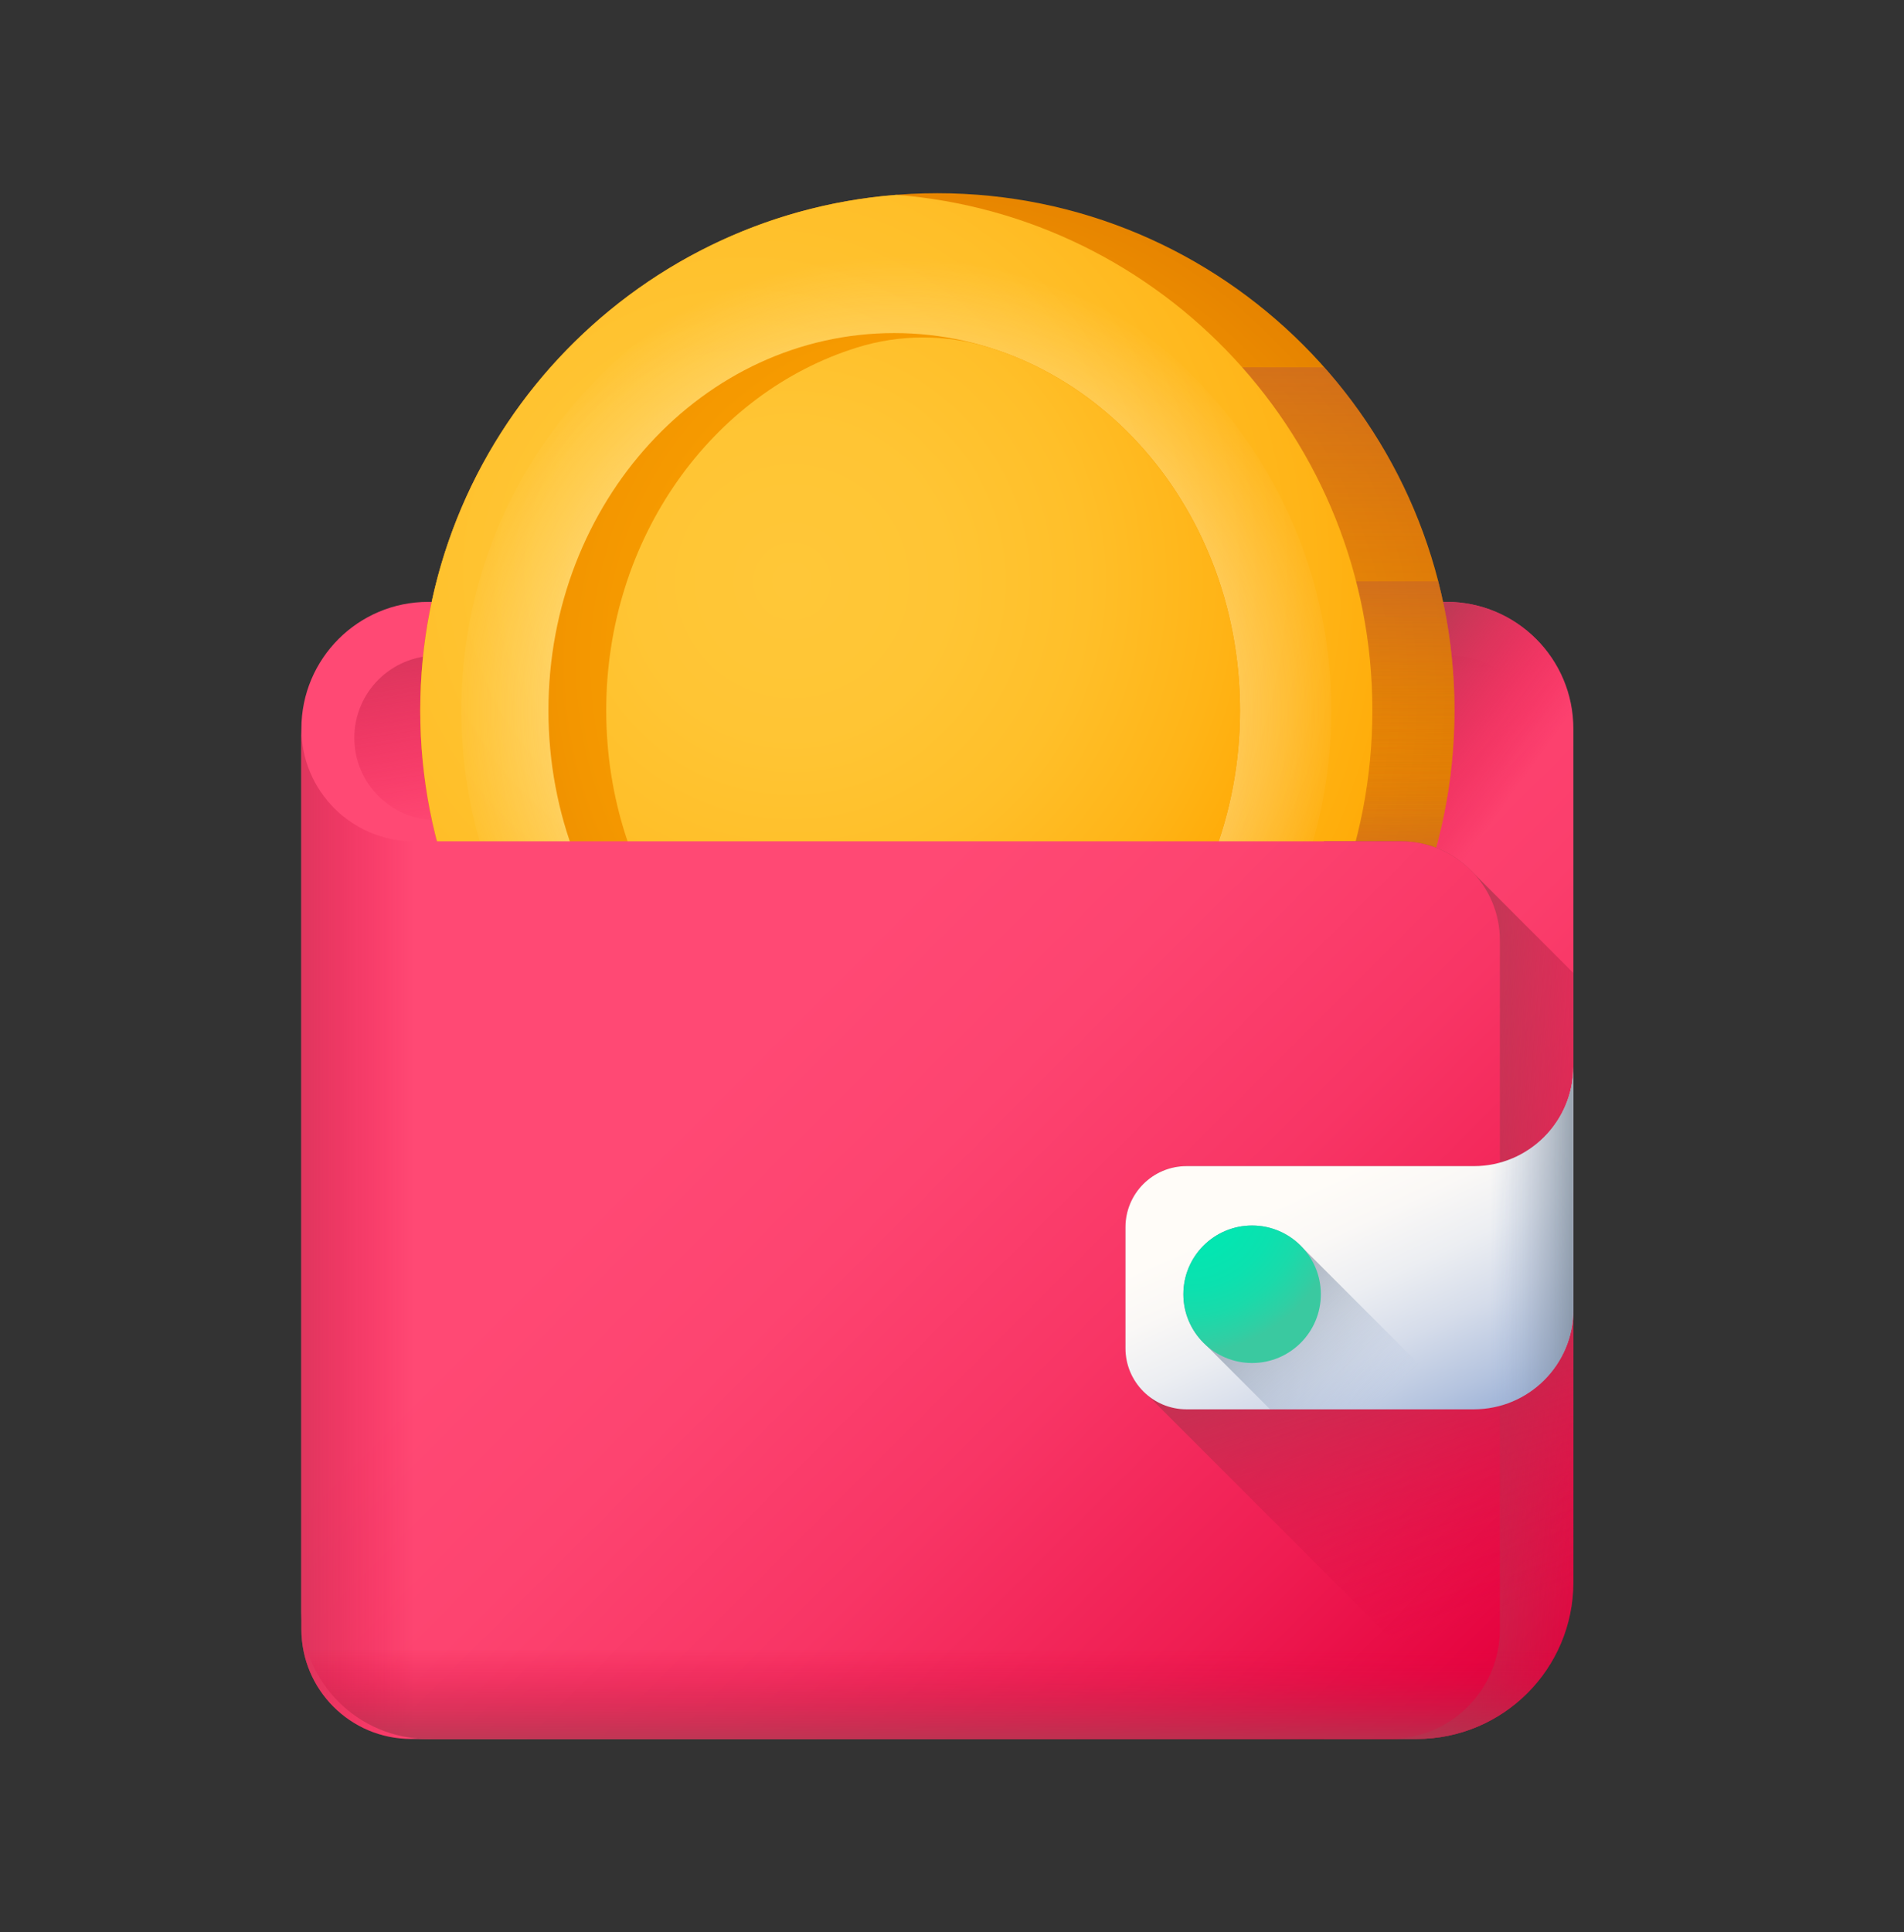 <svg width="69" height="70" viewBox="0 0 69 70" fill="none" xmlns="http://www.w3.org/2000/svg">
<rect x="0" y="0" width="69" height="70" fill="#333333" stroke="none"/>
<path d="M57.018 26.4V57.322C57.018 60.457 54.476 62.999 51.34 62.999H15.518C12.979 62.999 10.922 60.942 10.922 58.404V26.401C10.922 23.863 12.979 21.805 15.518 21.805H52.422C54.96 21.805 57.018 23.863 57.018 26.4Z" fill="url(#paint0_linear)"/>
<path d="M52.625 29.712H15.82C14.174 29.712 12.84 28.378 12.84 26.732C12.84 25.086 14.174 23.752 15.82 23.752H52.625C54.27 23.752 55.604 25.086 55.604 26.732C55.604 28.378 54.27 29.712 52.625 29.712Z" fill="url(#paint1_linear)"/>
<path d="M52.422 21.805H47.98V49.783H51.34C54.476 49.783 57.018 47.24 57.018 44.105V26.4C57.018 23.863 54.961 21.805 52.422 21.805Z" fill="url(#paint2_linear)"/>
<path d="M52.71 25.739C52.71 36.089 44.319 44.479 33.97 44.479C23.62 44.479 15.23 36.089 15.23 25.739C15.23 15.39 23.62 7 33.97 7C44.319 7 52.71 15.39 52.71 25.739Z" fill="url(#paint3_radial)"/>
<path d="M15.23 25.739C15.23 32.428 18.735 38.297 24.008 41.613H43.932C49.205 38.297 52.709 32.428 52.709 25.739C52.709 19.051 49.205 13.182 43.932 9.866H24.008C18.735 13.182 15.23 19.051 15.23 25.739Z" fill="url(#paint4_linear)"/>
<path d="M15.23 25.739C15.23 30.511 17.015 34.865 19.951 38.173H47.989C50.925 34.865 52.71 30.511 52.71 25.739C52.71 20.968 50.926 16.614 47.989 13.306H19.951C17.015 16.614 15.23 20.968 15.23 25.739Z" fill="url(#paint5_linear)"/>
<path d="M15.23 25.739C15.23 28.528 15.841 31.174 16.933 33.552H51.007C52.1 31.174 52.71 28.528 52.71 25.739C52.71 22.951 52.1 20.305 51.007 17.927H16.933C15.841 20.305 15.23 22.951 15.23 25.739Z" fill="url(#paint6_linear)"/>
<path d="M15.23 25.739C15.23 27.353 15.435 28.92 15.819 30.414H52.121C52.505 28.92 52.71 27.354 52.71 25.739C52.71 24.125 52.505 22.559 52.121 21.065H15.819C15.435 22.559 15.23 24.125 15.23 25.739Z" fill="url(#paint7_linear)"/>
<path d="M32.482 7.059C22.828 7.817 15.23 15.891 15.23 25.74C15.23 35.588 22.828 43.662 32.482 44.42C42.136 43.662 49.734 35.588 49.734 25.74C49.734 15.891 42.136 7.817 32.482 7.059Z" fill="url(#paint8_radial)"/>
<path d="M33.451 8.774C32.808 8.686 32.154 8.686 31.511 8.774C23.156 9.91 16.717 17.073 16.717 25.739C16.717 34.406 23.156 41.569 31.511 42.705C32.154 42.793 32.808 42.793 33.451 42.705C41.806 41.569 48.245 34.406 48.245 25.739C48.245 17.073 41.806 9.91 33.451 8.774Z" fill="url(#paint9_radial)"/>
<path d="M44.938 25.739C44.938 18.188 39.327 12.067 32.406 12.067C25.486 12.067 19.875 18.188 19.875 25.739C19.875 33.291 25.486 39.412 32.406 39.412C39.327 39.412 44.938 33.291 44.938 25.739Z" fill="url(#paint10_radial)"/>
<path d="M35.846 12.59C34.286 12.105 32.62 12.105 31.06 12.59C25.812 14.221 21.969 19.49 21.969 25.739C21.969 32.111 25.963 37.464 31.369 38.981C32.731 39.363 34.175 39.363 35.536 38.981C40.942 37.464 44.937 32.111 44.937 25.739C44.937 19.49 41.094 14.221 35.846 12.59Z" fill="url(#paint11_radial)"/>
<path d="M57.017 35.249V57.322C57.017 60.457 54.475 63 51.339 63H47.978V30.48H50.766C51.798 30.48 52.727 30.916 53.382 31.613L57.017 35.249Z" fill="url(#paint12_linear)"/>
<path d="M54.355 34.068V59.021C54.355 61.218 52.574 63 50.376 63H14.901C12.704 63 10.922 61.219 10.922 59.021V26.4C10.922 28.653 12.748 30.48 15.002 30.48H50.767C52.749 30.48 54.355 32.087 54.355 34.068Z" fill="url(#paint13_linear)"/>
<path d="M24.954 63H14.901C12.704 63 10.922 61.218 10.922 59.021V26.4C10.922 28.653 12.749 30.48 15.002 30.48H24.954V63H24.954Z" fill="url(#paint14_linear)"/>
<path d="M53.409 42.247H43C41.777 42.247 40.786 43.238 40.786 44.461V48.844C40.786 49.539 41.106 50.159 41.608 50.565L53.582 62.539C55.602 61.669 57.018 59.661 57.018 57.322V38.639C57.018 40.631 55.402 42.247 53.409 42.247Z" fill="url(#paint15_linear)"/>
<path d="M53.409 51.058H43C41.777 51.058 40.786 50.067 40.786 48.844V44.461C40.786 43.238 41.777 42.247 43 42.247H53.409C55.402 42.247 57.018 40.631 57.018 38.639V47.45C57.018 49.443 55.402 51.058 53.409 51.058Z" fill="url(#paint16_linear)"/>
<path d="M47.2 45.197C46.745 44.707 46.097 44.399 45.376 44.399C44 44.399 42.885 45.514 42.885 46.889C42.885 47.61 43.194 48.258 43.684 48.713L46.029 51.058H53.06L47.2 45.197Z" fill="url(#paint17_linear)"/>
<path d="M47.867 46.889C47.867 48.264 46.751 49.38 45.376 49.38C44 49.38 42.885 48.264 42.885 46.889C42.885 45.514 44 44.399 45.376 44.399C46.751 44.399 47.867 45.514 47.867 46.889Z" fill="url(#paint18_radial)"/>
<path d="M53.409 42.247H49.389V51.058H53.409C55.401 51.058 57.017 49.443 57.017 47.45V38.639C57.017 40.631 55.401 42.247 53.409 42.247Z" fill="url(#paint19_linear)"/>
<path d="M10.922 54.437V58.404C10.922 60.942 12.979 62.999 15.518 62.999H51.34C54.476 62.999 57.018 60.457 57.018 57.322V54.437H10.922Z" fill="url(#paint20_linear)"/>
<defs>
<linearGradient id="paint0_linear" x1="23.442" y1="31.875" x2="54.138" y2="62.571" gradientUnits="userSpaceOnUse">
<stop stop-color="#FF4974"/>
<stop offset="0.326" stop-color="#FE4672"/>
<stop offset="0.532" stop-color="#FB3E6C"/>
<stop offset="0.705" stop-color="#F52F60"/>
<stop offset="0.859" stop-color="#EE1A51"/>
<stop offset="1" stop-color="#E4003D"/>
</linearGradient>
<linearGradient id="paint1_linear" x1="34.319" y1="27.361" x2="32.556" y2="15.837" gradientUnits="userSpaceOnUse">
<stop stop-color="#E4003D" stop-opacity="0"/>
<stop offset="0.584" stop-color="#BD294B" stop-opacity="0.584"/>
<stop offset="1" stop-color="#A64153"/>
</linearGradient>
<linearGradient id="paint2_linear" x1="50.145" y1="35.212" x2="44.232" y2="30.922" gradientUnits="userSpaceOnUse">
<stop stop-color="#E4003D" stop-opacity="0"/>
<stop offset="0.584" stop-color="#BD294B" stop-opacity="0.584"/>
<stop offset="1" stop-color="#A64153"/>
</linearGradient>
<radialGradient id="paint3_radial" cx="0" cy="0" r="1" gradientUnits="userSpaceOnUse" gradientTransform="translate(33.06 25.094) scale(19.518)">
<stop stop-color="#FFA700"/>
<stop offset="0.323" stop-color="#FCA300"/>
<stop offset="0.665" stop-color="#F39600"/>
<stop offset="1" stop-color="#E58200"/>
</radialGradient>
<linearGradient id="paint4_linear" x1="33.97" y1="22.779" x2="33.97" y2="56.266" gradientUnits="userSpaceOnUse">
<stop stop-color="#E58200" stop-opacity="0"/>
<stop offset="0.04" stop-color="#E27F04" stop-opacity="0.039"/>
<stop offset="0.467" stop-color="#C15D2F" stop-opacity="0.467"/>
<stop offset="0.802" stop-color="#AD4949" stop-opacity="0.8"/>
<stop offset="1" stop-color="#A64153"/>
</linearGradient>
<linearGradient id="paint5_linear" x1="33.97" y1="30.274" x2="33.97" y2="-3.566" gradientUnits="userSpaceOnUse">
<stop stop-color="#E58200" stop-opacity="0"/>
<stop offset="0.04" stop-color="#E27F04" stop-opacity="0.039"/>
<stop offset="0.467" stop-color="#C15D2F" stop-opacity="0.467"/>
<stop offset="0.802" stop-color="#AD4949" stop-opacity="0.8"/>
<stop offset="1" stop-color="#A64153"/>
</linearGradient>
<linearGradient id="paint6_linear" x1="33.97" y1="26.306" x2="33.97" y2="37.129" gradientUnits="userSpaceOnUse">
<stop stop-color="#E58200" stop-opacity="0"/>
<stop offset="0.04" stop-color="#E27F04" stop-opacity="0.039"/>
<stop offset="0.467" stop-color="#C15D2F" stop-opacity="0.467"/>
<stop offset="0.802" stop-color="#AD4949" stop-opacity="0.8"/>
<stop offset="1" stop-color="#A64153"/>
</linearGradient>
<linearGradient id="paint7_linear" x1="33.97" y1="29.833" x2="33.97" y2="11.404" gradientUnits="userSpaceOnUse">
<stop stop-color="#E58200" stop-opacity="0"/>
<stop offset="0.04" stop-color="#E27F04" stop-opacity="0.039"/>
<stop offset="0.467" stop-color="#C15D2F" stop-opacity="0.467"/>
<stop offset="0.802" stop-color="#AD4949" stop-opacity="0.8"/>
<stop offset="1" stop-color="#A64153"/>
</linearGradient>
<radialGradient id="paint8_radial" cx="0" cy="0" r="1" gradientUnits="userSpaceOnUse" gradientTransform="translate(26.998 20.685) scale(26.234)">
<stop stop-color="#FFC738"/>
<stop offset="0.284" stop-color="#FFC534"/>
<stop offset="0.539" stop-color="#FFBF29"/>
<stop offset="0.783" stop-color="#FFB417"/>
<stop offset="1" stop-color="#FFA700"/>
</radialGradient>
<radialGradient id="paint9_radial" cx="0" cy="0" r="1" gradientUnits="userSpaceOnUse" gradientTransform="translate(32.481 25.74) scale(16.41)">
<stop stop-color="#FFFCF8"/>
<stop offset="0.949" stop-color="#FFFCF8" stop-opacity="0.051"/>
<stop offset="1" stop-color="#FFFCF8" stop-opacity="0"/>
</radialGradient>
<radialGradient id="paint10_radial" cx="0" cy="0" r="1" gradientUnits="userSpaceOnUse" gradientTransform="translate(33.689 23.986) scale(19.612 21.399)">
<stop stop-color="#FFA700"/>
<stop offset="0.323" stop-color="#FCA300"/>
<stop offset="0.665" stop-color="#F39600"/>
<stop offset="1" stop-color="#E58200"/>
</radialGradient>
<radialGradient id="paint11_radial" cx="0" cy="0" r="1" gradientUnits="userSpaceOnUse" gradientTransform="translate(28.676 21.037) scale(19.986)">
<stop stop-color="#FFC738"/>
<stop offset="0.284" stop-color="#FFC534"/>
<stop offset="0.539" stop-color="#FFBF29"/>
<stop offset="0.783" stop-color="#FFB417"/>
<stop offset="1" stop-color="#FFA700"/>
</radialGradient>
<linearGradient id="paint12_linear" x1="61.886" y1="47.705" x2="50.227" y2="46.801" gradientUnits="userSpaceOnUse">
<stop stop-color="#E4003D" stop-opacity="0"/>
<stop offset="0.584" stop-color="#BD294B" stop-opacity="0.584"/>
<stop offset="1" stop-color="#A64153"/>
</linearGradient>
<linearGradient id="paint13_linear" x1="25.442" y1="39.428" x2="50.793" y2="64.78" gradientUnits="userSpaceOnUse">
<stop stop-color="#FF4974"/>
<stop offset="0.211" stop-color="#FD4470"/>
<stop offset="0.469" stop-color="#F83565"/>
<stop offset="0.748" stop-color="#EF1D52"/>
<stop offset="1" stop-color="#E4003D"/>
</linearGradient>
<linearGradient id="paint14_linear" x1="15.034" y1="44.7" x2="7.066" y2="44.7" gradientUnits="userSpaceOnUse">
<stop stop-color="#E4003D" stop-opacity="0"/>
<stop offset="0.584" stop-color="#BD294B" stop-opacity="0.584"/>
<stop offset="1" stop-color="#A64153"/>
</linearGradient>
<linearGradient id="paint15_linear" x1="53.724" y1="58.707" x2="49.086" y2="44.484" gradientUnits="userSpaceOnUse">
<stop stop-color="#E4003D" stop-opacity="0"/>
<stop offset="0.584" stop-color="#BD294B" stop-opacity="0.584"/>
<stop offset="1" stop-color="#A64153"/>
</linearGradient>
<linearGradient id="paint16_linear" x1="48.294" y1="42.673" x2="52.537" y2="51.833" gradientUnits="userSpaceOnUse">
<stop stop-color="#FFFCF8"/>
<stop offset="0.188" stop-color="#FAF8F6"/>
<stop offset="0.404" stop-color="#ECEEF2"/>
<stop offset="0.635" stop-color="#D5DCEA"/>
<stop offset="0.875" stop-color="#B5C4DF"/>
<stop offset="1" stop-color="#A1B5D8"/>
</linearGradient>
<linearGradient id="paint17_linear" x1="49.68" y1="51.193" x2="43.396" y2="44.909" gradientUnits="userSpaceOnUse">
<stop stop-color="#A1B5D8" stop-opacity="0"/>
<stop offset="0.034" stop-color="#9FB3D5" stop-opacity="0.035"/>
<stop offset="0.452" stop-color="#8898AF" stop-opacity="0.451"/>
<stop offset="0.788" stop-color="#798898" stop-opacity="0.788"/>
<stop offset="1" stop-color="#748290"/>
</linearGradient>
<radialGradient id="paint18_radial" cx="0" cy="0" r="1" gradientUnits="userSpaceOnUse" gradientTransform="translate(43.05 43.449) scale(5.587)">
<stop stop-color="#00E7B2"/>
<stop offset="0.352" stop-color="#03E6B1"/>
<stop offset="0.575" stop-color="#0BE1AF"/>
<stop offset="0.762" stop-color="#1ADAAA"/>
<stop offset="0.928" stop-color="#2FCFA4"/>
<stop offset="1" stop-color="#3AC9A0"/>
</radialGradient>
<linearGradient id="paint19_linear" x1="54.027" y1="44.848" x2="57.971" y2="44.848" gradientUnits="userSpaceOnUse">
<stop stop-color="#A1B5D8" stop-opacity="0"/>
<stop offset="0.034" stop-color="#9FB3D5" stop-opacity="0.035"/>
<stop offset="0.452" stop-color="#8898AF" stop-opacity="0.451"/>
<stop offset="0.788" stop-color="#798898" stop-opacity="0.788"/>
<stop offset="1" stop-color="#748290"/>
</linearGradient>
<linearGradient id="paint20_linear" x1="33.97" y1="59.754" x2="33.97" y2="63.818" gradientUnits="userSpaceOnUse">
<stop stop-color="#E4003D" stop-opacity="0"/>
<stop offset="0.584" stop-color="#BD294B" stop-opacity="0.584"/>
<stop offset="1" stop-color="#A64153"/>
</linearGradient>
</defs>
</svg>
